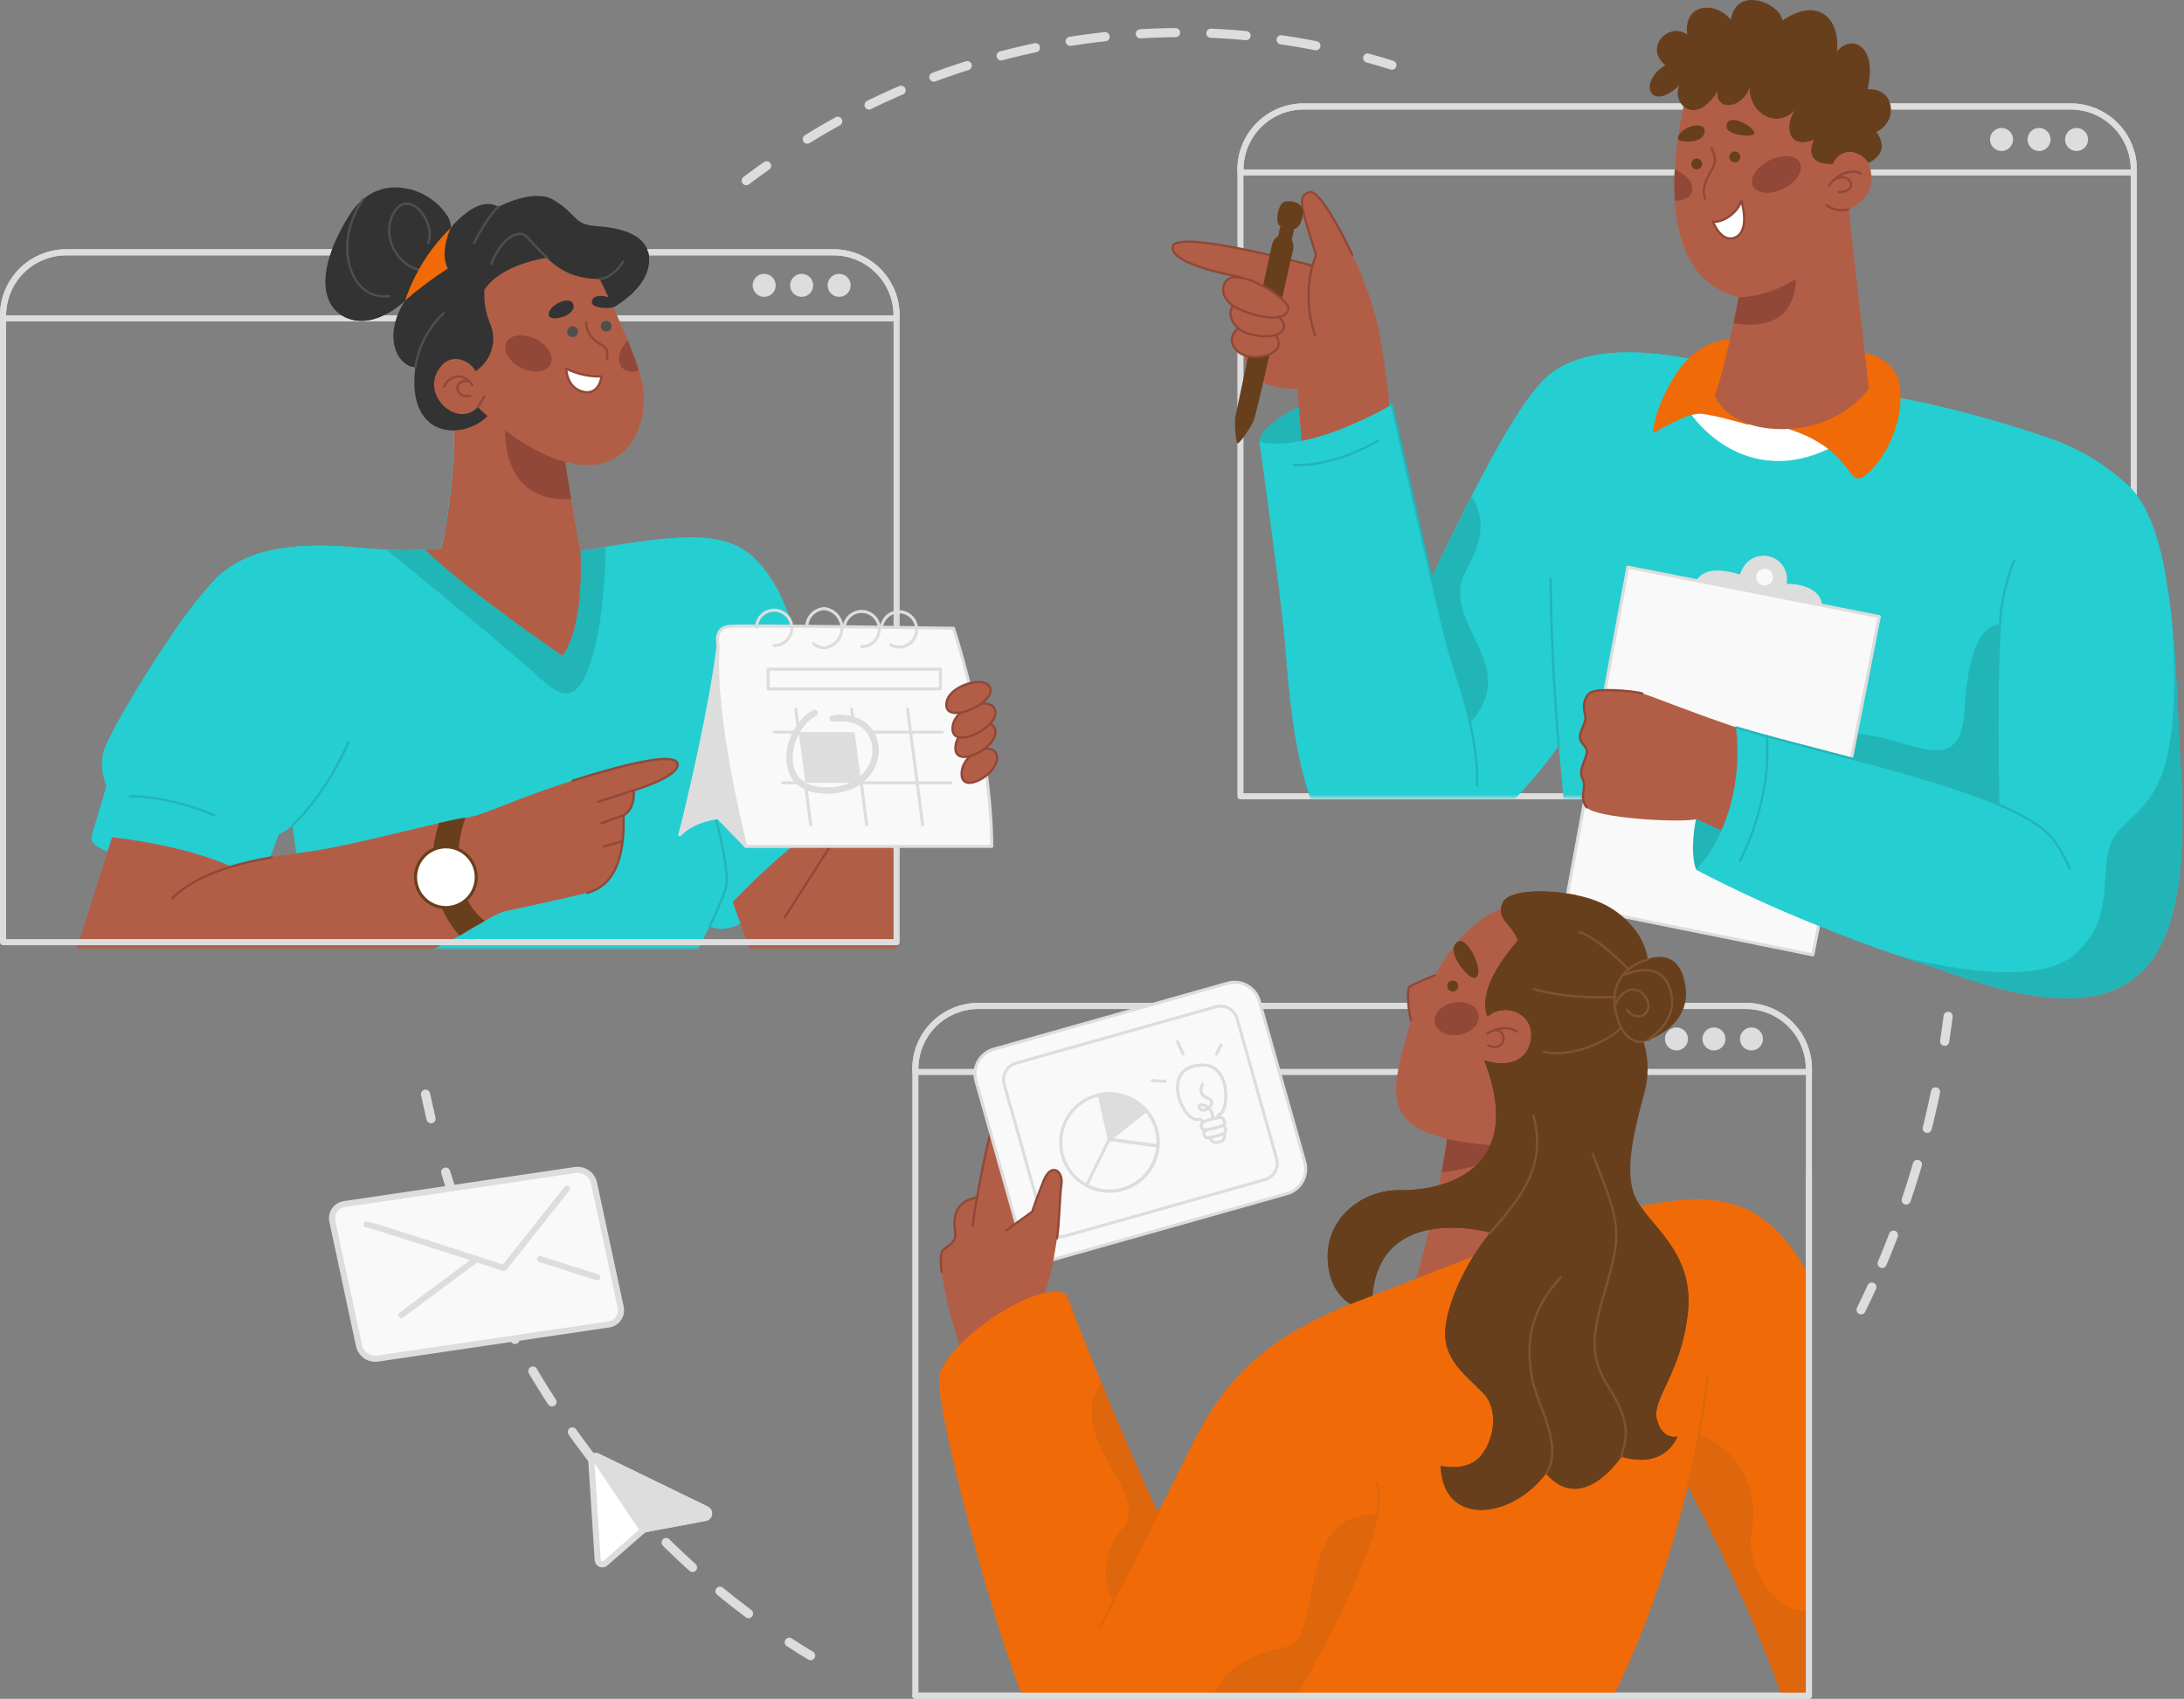 <svg width="716" height="557" viewBox="0 0 716 557" fill="none" xmlns="http://www.w3.org/2000/svg">
<rect x="0" y="0" width="716" height="557" fill="#808080" stroke="none"/>
<path d="M244.636 59.22C246.838 57.568 249.053 55.944 251.31 54.362" stroke="#DDDDDD" stroke-width="3" stroke-linecap="round" stroke-linejoin="round"/>
<path d="M264.66 45.609C301.408 22.832 343.773 10.737 387.007 10.68C405.109 10.672 423.148 12.802 440.749 17.025" stroke="#DDDDDD" stroke-width="3" stroke-linecap="round" stroke-linejoin="round" stroke-dasharray="11.57 11.57"/>
<path d="M448.388 19.02C451.039 19.755 453.682 20.534 456.315 21.36" stroke="#DDDDDD" stroke-width="3" stroke-linecap="round" stroke-linejoin="round"/>
<path d="M265.747 542.83C263.394 541.454 261.054 539.94 258.756 538.44" stroke="#DDDDDD" stroke-width="3" stroke-linecap="round" stroke-linejoin="round"/>
<path d="M245.393 529.054C196.99 492.79 160.396 438.47 143.386 374.75" stroke="#DDDDDD" stroke-width="3" stroke-linecap="round" stroke-linejoin="round" stroke-dasharray="11.9 11.9"/>
<path d="M141.321 366.795C140.688 364.125 140.087 361.442 139.519 358.744" stroke="#DDDDDD" stroke-width="3" stroke-linecap="round" stroke-linejoin="round"/>
<path d="M638.666 333.229C638.327 335.981 637.951 338.706 637.538 341.404" stroke="#DDDDDD" stroke-width="3" stroke-linecap="round" stroke-linejoin="round"/>
<path d="M634.551 358.001C630.557 377.266 624.694 396.095 617.046 414.221" stroke="#DDDDDD" stroke-width="3" stroke-linecap="round" stroke-linejoin="round" stroke-dasharray="12.25 12.25"/>
<path d="M613.66 421.997C612.513 424.501 611.339 426.983 610.137 429.442" stroke="#DDDDDD" stroke-width="3" stroke-linecap="round" stroke-linejoin="round"/>
<path d="M199.454 434.259L123.843 445.434C122.492 445.627 121.118 445.312 119.986 444.549C118.854 443.786 118.046 442.63 117.719 441.305L108.966 400.458C108.823 399.819 108.815 399.157 108.943 398.515C109.071 397.873 109.332 397.264 109.709 396.729C110.086 396.194 110.571 395.743 111.133 395.407C111.695 395.07 112.321 394.855 112.971 394.774L188.581 383.613C189.932 383.42 191.307 383.735 192.439 384.498C193.57 385.261 194.378 386.417 194.706 387.742L203.459 428.492C203.615 429.137 203.633 429.808 203.511 430.46C203.39 431.112 203.131 431.731 202.752 432.276C202.374 432.821 201.884 433.279 201.316 433.621C200.747 433.963 200.112 434.18 199.454 434.259V434.259Z" fill="#F9F9F9" stroke="#DDDDDD" stroke-width="2" stroke-linecap="round" stroke-linejoin="round"/>
<path d="M120.155 401.435C120.967 401.284 165.227 415.762 165.227 415.762L185.87 389.724" stroke="#DDDDDD" stroke-width="2" stroke-linecap="round" stroke-linejoin="round"/>
<path d="M131.578 431.162L156.212 412.831" stroke="#DDDDDD" stroke-width="2" stroke-linecap="round" stroke-linejoin="round"/>
<path d="M177.062 412.831L195.807 418.762" stroke="#DDDDDD" stroke-width="2" stroke-linecap="round" stroke-linejoin="round"/>
<path d="M231.231 497.675L211.551 501.377C211.286 501.426 211.039 501.545 210.835 501.721L198.449 512.539C198.237 512.72 197.979 512.838 197.703 512.882C197.428 512.925 197.145 512.892 196.888 512.785C196.63 512.678 196.407 512.502 196.243 512.277C196.079 512.051 195.98 511.785 195.958 511.506L193.852 478.903C193.832 478.629 193.889 478.353 194.018 478.11C194.147 477.866 194.343 477.664 194.582 477.527C194.791 477.406 195.028 477.343 195.27 477.343C195.512 477.343 195.749 477.406 195.958 477.527L231.63 494.868C231.916 495.004 232.15 495.228 232.299 495.507C232.449 495.786 232.505 496.105 232.461 496.418C232.416 496.731 232.273 497.022 232.052 497.248C231.831 497.474 231.543 497.624 231.231 497.675V497.675Z" fill="white" stroke="#DDDDDD" stroke-width="2" stroke-linecap="round" stroke-linejoin="round"/>
<path d="M231.231 497.675L211.551 501.377C211.286 501.426 211.039 501.545 210.835 501.721L194.582 477.527C194.791 477.406 195.028 477.343 195.27 477.343C195.511 477.343 195.749 477.406 195.958 477.527L231.63 494.868C231.915 495.004 232.15 495.228 232.299 495.507C232.449 495.786 232.505 496.105 232.461 496.418C232.416 496.731 232.273 497.022 232.052 497.248C231.831 497.474 231.543 497.624 231.231 497.675V497.675Z" fill="#DDDDDD" stroke="#DDDDDD" stroke-width="2" stroke-linecap="round" stroke-linejoin="round"/>
<mask id="mask0_1_1388" style="mask-type:alpha" maskUnits="userSpaceOnUse" x="1" y="104" width="294" height="208">
<rect x="1" y="104.594" width="293.139" height="206.436" fill="#C4C4C4"/>
</mask>
<g mask="url(#mask0_1_1388)">
<path d="M232.676 303.695C238.979 306.86 247.14 300.943 256.209 292.933L246.383 284.125C246.383 284.125 230.969 298.493 232.676 303.695Z" fill="#25CED1"/>
<path d="M316.695 265.807L293.946 312.173H246.094L238.126 289.905L265.21 265.807H316.695Z" fill="#B25E47"/>
<path d="M279.619 265.807L257.214 300.819" stroke="#914839" stroke-width="0.75" stroke-linecap="round" stroke-linejoin="round"/>
<path d="M271.087 269.427C254.861 278.689 232.676 303.695 232.676 303.695L226.717 315.531L223.249 322.412H105.525C102.773 312.489 100.406 299.566 98.644 289.093C97.268 280.987 96.387 274.354 96.029 271.752L95.878 270.583C92.878 273.239 91.419 273.335 91.419 273.335L85.914 287.882L85.405 289.258C65.862 276.184 30.107 273.872 30.107 273.872L34.91 257.646C33.467 254.311 33.065 250.617 33.754 247.049C34.539 242.989 45.301 224.162 56.146 208.363C60.422 201.936 65.164 195.832 70.335 190.1C70.761 189.66 71.202 189.233 71.642 188.834C84.73 176.792 106.42 178.54 120.678 179.834C122.797 180.026 124.806 180.164 126.678 180.246C130.891 180.468 135.113 180.468 139.326 180.246C142.78 180.067 144.679 179.806 144.679 179.806C145.12 177.797 145.532 175.677 145.945 173.351C148.519 158.309 149.964 138.23 147.666 125.032L183.888 141.203C184.507 147.781 186.93 162.218 188.595 171.714C189.531 177.026 190.205 180.797 190.205 180.797C193.123 180.26 195.875 179.778 198.463 179.338C235.236 173.104 244.704 175.443 254.888 193.376C255.164 193.844 255.425 194.339 255.7 194.862C261.976 207.248 266.256 232.02 268.637 249.526C270.33 261.032 271.087 269.427 271.087 269.427Z" fill="#25CED1"/>
<path d="M271.087 269.426C255.177 278.523 233.502 302.773 232.69 303.667C232.979 303.062 237.713 293.263 238.195 289.905C238.676 286.547 236.997 276.61 234.396 267.266L268.802 249.581C270.33 261.031 271.087 269.426 271.087 269.426Z" fill="#25CED1"/>
<path d="M148.574 274.78C148.312 287.965 117.43 289.822 98.685 289.093C97.309 280.987 96.428 274.354 96.07 271.752L95.919 270.583C102.731 263.672 108.361 255.689 112.585 246.953C123.595 254.467 109.475 262.188 108.938 265.807C107.479 275.73 148.945 255.953 148.574 274.78Z" fill="#25CED1"/>
<path d="M255.838 194.917C245.103 191.188 233.047 191.311 224.694 204.647C205.88 234.677 170.566 258.1 135.238 222.648C130.407 217.671 125.123 213.156 119.453 209.161C98.575 194.876 80.918 197.766 56.228 208.349C60.504 201.922 65.247 195.818 70.417 190.087C70.844 189.646 71.284 189.22 71.725 188.82C84.813 176.778 106.502 178.526 120.76 179.82C122.88 180.013 124.889 180.15 126.761 180.233C130.973 180.454 135.195 180.454 139.408 180.233C142.862 180.054 144.762 179.792 144.762 179.792C145.202 177.783 145.615 175.664 146.028 173.338C148.601 158.295 150.046 138.216 147.748 125.018L183.971 141.189C184.59 147.767 187.012 162.204 188.677 171.7C189.613 177.012 190.288 180.783 190.288 180.783C193.205 180.246 195.958 179.765 198.545 179.324C235.318 173.09 244.787 175.43 254.971 193.362C255.301 193.899 255.563 194.394 255.838 194.917Z" fill="#25CED1"/>
<path d="M198.6 179.393C198.49 188.697 197.485 205.652 193.439 217.639C188.21 233.191 182.044 226.874 175.273 220.736C169.149 215.148 146.826 196.555 126.774 180.274C130.987 180.496 135.209 180.496 139.422 180.274C142.876 180.095 144.775 179.834 144.775 179.834C145.216 177.824 145.629 175.705 146.042 173.379C160.588 172.43 178.039 171.494 188.705 171.742C189.641 177.054 190.315 180.825 190.315 180.825C193.205 180.26 195.958 179.834 198.6 179.393Z" fill="#22B5B8"/>
<path d="M184.342 214.955C184.342 214.955 153.349 193.871 139.422 180.26C142.876 180.081 144.775 179.82 144.775 179.82C148.092 164.585 150.404 140.253 147.762 125.045L171.309 135.546L183.985 141.216C184.439 146.074 185.897 155.295 187.287 163.58C188.829 172.746 190.301 180.811 190.301 180.811C191.43 207.537 184.342 214.955 184.342 214.955Z" fill="#B25E47"/>
<path d="M232.676 303.695C232.965 303.09 237.699 293.291 238.181 289.933C238.662 286.575 236.983 276.638 234.382 267.294C234.245 266.812 234.107 266.317 233.956 265.835" stroke="#22B5B8" stroke-width="0.75" stroke-linecap="round" stroke-linejoin="round"/>
<path d="M187.274 163.621C162.818 165.121 165.57 138.835 165.777 138.175L171.282 135.587L183.957 141.258C184.425 146.116 185.884 155.336 187.274 163.621Z" fill="#914839"/>
<path d="M30.19 273.844C29.502 275.867 29.502 278.069 44.847 282.391L47.214 272.331C47.214 272.331 33.259 268.56 30.19 273.844Z" fill="#25CED1"/>
<path d="M38.599 268.546C34.993 280.299 22.414 319.659 22.414 319.659C19.001 334.096 61.816 343.523 77.051 318.999L85.432 279.515C71.581 270.501 55.012 266.621 38.599 268.546V268.546Z" fill="#B25E47"/>
<path d="M108.993 253.6C108.94 253.678 108.894 253.761 108.856 253.848C107.039 256.752 105.016 259.711 102.814 262.766L102.663 262.972C100.598 265.666 98.344 268.209 95.919 270.583C92.919 273.239 91.46 273.335 91.46 273.335L85.487 289.231C84.882 288.832 84.262 288.433 83.615 288.047C72.716 281.441 57.715 277.808 46.457 275.881C42.755 275.248 39.452 274.808 36.823 274.505C32.777 274.023 30.273 273.858 30.273 273.858L35.076 257.632C33.633 254.297 33.23 250.604 33.919 247.035C34.704 242.976 45.466 224.149 56.311 208.349C60.587 201.923 65.329 195.819 70.5 190.087C70.927 189.646 71.367 189.22 71.807 188.821C90.359 180.137 114.471 182.27 119.219 207.303C119.343 207.923 119.453 208.542 119.535 209.161C122.178 225.828 118.063 239.053 108.993 253.6Z" fill="#25CED1"/>
<path d="M119.453 209.161C98.575 194.876 80.918 197.766 56.228 208.349C60.504 201.923 65.247 195.819 70.417 190.087C70.844 189.646 71.284 189.22 71.725 188.821C90.276 180.137 114.388 182.27 119.136 207.303C119.26 207.964 119.37 208.583 119.453 209.161Z" fill="#25CED1"/>
<path d="M42.617 261.073C55.54 261.073 68.174 266.358 70.307 267.363" stroke="#22B5B8" stroke-width="0.75" stroke-linecap="round" stroke-linejoin="round"/>
<path d="M95.919 270.582C98.344 268.209 100.598 265.665 102.663 262.972L102.814 262.765C104.989 259.905 107.006 256.928 108.856 253.847C108.894 253.761 108.94 253.678 108.993 253.6C110.452 251.136 111.663 248.865 112.585 246.952C113.342 245.466 113.893 244.2 114.278 243.264" stroke="#22B5B8" stroke-width="0.75" stroke-linecap="round" stroke-linejoin="round"/>
<path d="M207.793 259.091C208.289 265.601 204.463 267.266 204.463 267.266C204.986 283.093 200.334 290.662 192.6 292.671C184.865 294.681 164.882 298.919 164.882 298.919C162.811 299.762 160.813 300.775 158.909 301.947C156.68 303.213 153.914 304.837 150.652 306.764C140.716 312.572 125.068 317.994 106.475 327.793C73.528 345.161 50.049 335.748 48.48 317.32C45.645 283.588 88.487 281.386 104.135 278.785C115.475 276.886 133.036 272.386 143.922 269.867C148.051 268.931 151.147 268.271 152.606 268.133C157.836 267.665 168.681 261.94 187.714 255.953C206.747 249.967 222.12 246.499 222.12 250.696C222.12 254.894 207.793 259.091 207.793 259.091Z" fill="#B25E47"/>
<path d="M187.742 255.953C206.761 249.939 222.148 246.499 222.148 250.696C222.148 254.894 207.738 259.132 207.738 259.132C208.234 265.642 204.408 267.307 204.408 267.307C204.931 283.134 200.279 290.703 192.545 292.713" stroke="#914839" stroke-width="0.75" stroke-linecap="round" stroke-linejoin="round"/>
<path d="M56.462 294.488C64.72 286.492 77.945 283.038 89.12 281.083" stroke="#914839" stroke-width="0.75" stroke-linecap="round" stroke-linejoin="round"/>
<path d="M158.909 301.947C156.68 303.213 153.914 304.837 150.652 306.764C142.986 298.218 139.009 284.978 143.922 269.826C148.051 268.89 151.147 268.229 152.606 268.092C149.056 277.794 148.395 293.621 158.909 301.947Z" fill="#683F1D"/>
<path d="M207.793 259.091L196.027 262.903" stroke="#914839" stroke-width="0.75" stroke-linecap="round" stroke-linejoin="round"/>
<path d="M204.463 267.266L197.224 269.895" stroke="#914839" stroke-width="0.75" stroke-linecap="round" stroke-linejoin="round"/>
<path d="M198.008 277.492L204.174 275.812" stroke="#914839" stroke-width="0.75" stroke-linecap="round" stroke-linejoin="round"/>
<path d="M156.129 287.606C156.129 289.574 155.546 291.498 154.453 293.135C153.359 294.771 151.805 296.046 149.987 296.799C148.169 297.552 146.168 297.749 144.238 297.365C142.308 296.982 140.535 296.034 139.143 294.642C137.752 293.251 136.804 291.478 136.42 289.548C136.036 287.617 136.233 285.617 136.986 283.799C137.74 281.981 139.015 280.427 140.651 279.333C142.288 278.24 144.211 277.656 146.179 277.656C148.818 277.656 151.349 278.705 153.215 280.571C155.081 282.437 156.129 284.968 156.129 287.606V287.606Z" fill="white" stroke="#683F1D" stroke-linecap="round" stroke-linejoin="round"/>
</g>
<path d="M293.946 103.452V308.897H1V103.452C0.998 100.731 1.533 98.036 2.573 95.522C3.613 93.007 5.138 90.722 7.062 88.797C8.985 86.873 11.269 85.346 13.783 84.304C16.297 83.262 18.991 82.726 21.712 82.726H273.234C275.955 82.726 278.649 83.262 281.163 84.304C283.677 85.346 285.961 86.873 287.884 88.797C289.808 90.722 291.333 93.007 292.373 95.522C293.413 98.036 293.948 100.731 293.946 103.452Z" stroke="#DDDDDD" stroke-width="2" stroke-linecap="round" stroke-linejoin="round"/>
<path d="M293.946 103.452V104.374H1V103.452C0.998 100.731 1.533 98.036 2.573 95.522C3.613 93.007 5.138 90.722 7.062 88.797C8.985 86.873 11.269 85.346 13.783 84.304C16.297 83.262 18.991 82.726 21.712 82.726H273.234C275.955 82.726 278.649 83.262 281.163 84.304C283.677 85.346 285.961 86.873 287.884 88.797C289.808 90.722 291.333 93.007 292.373 95.522C293.413 98.036 293.948 100.731 293.946 103.452Z" stroke="#DDDDDD" stroke-width="2" stroke-linecap="round" stroke-linejoin="round"/>
<path d="M254.297 93.557C254.297 94.303 254.075 95.032 253.661 95.652C253.247 96.272 252.658 96.755 251.969 97.041C251.28 97.326 250.521 97.401 249.79 97.255C249.059 97.11 248.387 96.751 247.859 96.223C247.332 95.696 246.973 95.024 246.827 94.293C246.682 93.561 246.756 92.803 247.042 92.114C247.327 91.425 247.811 90.836 248.431 90.422C249.051 90.007 249.78 89.786 250.526 89.786C251.021 89.786 251.511 89.884 251.969 90.073C252.426 90.263 252.842 90.54 253.192 90.891C253.542 91.241 253.82 91.656 254.01 92.114C254.199 92.572 254.297 93.062 254.297 93.557V93.557Z" fill="#DDDDDD"/>
<path d="M262.815 97.328C264.898 97.328 266.586 95.64 266.586 93.557C266.586 91.474 264.898 89.786 262.815 89.786C260.733 89.786 259.045 91.474 259.045 93.557C259.045 95.64 260.733 97.328 262.815 97.328Z" fill="#DDDDDD"/>
<path d="M278.876 93.557C278.876 94.303 278.655 95.033 278.24 95.653C277.825 96.274 277.235 96.757 276.545 97.042C275.855 97.327 275.096 97.401 274.364 97.254C273.633 97.108 272.961 96.747 272.434 96.219C271.907 95.69 271.549 95.017 271.405 94.284C271.261 93.552 271.338 92.793 271.625 92.104C271.913 91.416 272.398 90.828 273.02 90.415C273.642 90.002 274.373 89.783 275.119 89.786C275.614 89.786 276.103 89.884 276.56 90.073C277.017 90.263 277.432 90.541 277.781 90.891C278.13 91.242 278.406 91.658 278.594 92.115C278.782 92.573 278.878 93.062 278.876 93.557Z" fill="#DDDDDD"/>
<path d="M222.863 273.706C227.57 268.711 235.428 268.091 235.428 268.091L244.525 277.491C244.525 277.491 247.113 249.732 235.428 211.652C233.213 230.245 226.373 260.164 222.863 273.706Z" fill="#DDDDDD" stroke="#DDDDDD" stroke-linecap="round" stroke-linejoin="round"/>
<path d="M312.622 206.009C325.765 247.709 325.132 277.491 325.132 277.491H244.525C244.525 277.491 233.667 236.108 235.428 211.652C235.428 211.652 233.901 205.886 238.952 205.376C244.002 204.867 312.622 206.009 312.622 206.009Z" fill="#F9F9F9" stroke="#DDDDDD" stroke-linecap="round" stroke-linejoin="round"/>
<path d="M248.035 205.596C248.028 205.481 248.028 205.366 248.035 205.252C248.152 204.138 248.589 203.082 249.294 202.212C249.998 201.341 250.94 200.694 252.005 200.347C253.07 200.001 254.213 199.971 255.295 200.26C256.377 200.55 257.352 201.147 258.101 201.979C258.851 202.811 259.343 203.842 259.519 204.948C259.695 206.055 259.546 207.188 259.091 208.211C258.636 209.235 257.894 210.104 256.956 210.715C256.017 211.325 254.921 211.651 253.801 211.651" stroke="#DDDDDD" stroke-linecap="round" stroke-linejoin="round"/>
<path d="M288.991 205.597C289.139 204.494 289.602 203.457 290.323 202.61C291.045 201.763 291.995 201.142 293.06 200.82C294.125 200.499 295.26 200.491 296.33 200.797C297.4 201.104 298.358 201.712 299.092 202.549C299.825 203.385 300.302 204.416 300.465 205.516C300.628 206.617 300.472 207.741 300.013 208.755C299.555 209.769 298.814 210.629 297.88 211.233C296.945 211.837 295.857 212.159 294.744 212.161C293.777 212.159 292.828 211.903 291.992 211.418" stroke="#DDDDDD" stroke-linecap="round" stroke-linejoin="round"/>
<path d="M264.481 205.349C264.544 203.839 265.169 202.408 266.234 201.336C267.298 200.264 268.725 199.629 270.233 199.555C271.821 199.719 273.292 200.467 274.361 201.652C275.431 202.838 276.022 204.378 276.022 205.975C276.022 207.571 275.431 209.111 274.361 210.297C273.292 211.483 271.821 212.23 270.233 212.395C268.936 212.374 267.69 211.886 266.724 211.019" stroke="#DDDDDD" stroke-linecap="round" stroke-linejoin="round"/>
<path d="M276.757 205.486C276.902 204.385 277.362 203.349 278.08 202.503C278.799 201.656 279.746 201.034 280.809 200.712C281.872 200.389 283.005 200.38 284.073 200.685C285.141 200.989 286.098 201.595 286.831 202.43C287.564 203.264 288.04 204.292 288.204 205.391C288.368 206.489 288.212 207.611 287.754 208.623C287.297 209.635 286.558 210.494 285.625 211.097C284.693 211.7 283.606 212.022 282.496 212.023" stroke="#DDDDDD" stroke-linecap="round" stroke-linejoin="round"/>
<path d="M308.3 219.414H251.819V225.868H308.3V219.414Z" stroke="#DDDDDD" stroke-linecap="round" stroke-linejoin="round"/>
<path d="M265.816 270.458L265.1 265.022L261.467 237.043L260.861 232.447" stroke="#DDDDDD" stroke-linecap="round" stroke-linejoin="round"/>
<path d="M284.147 270.458L283.39 264.637L279.84 237.401L279.193 232.447" stroke="#DDDDDD" stroke-linecap="round" stroke-linejoin="round"/>
<path d="M297.538 232.433L302.479 270.472" stroke="#DDDDDD" stroke-linecap="round" stroke-linejoin="round"/>
<path d="M308.906 240.043H280.184H261.852H253.815" stroke="#DDDDDD" stroke-linecap="round" stroke-linejoin="round"/>
<path d="M311.699 256.655H282.344H264.013H256.595" stroke="#DDDDDD" stroke-linecap="round" stroke-linejoin="round"/>
<path d="M267.082 233.754C257.971 238.406 253.581 257.797 269.036 259.091C291.813 260.99 292.9 232.942 272.945 235.585" fill="#F9F9F9"/>
<path d="M267.082 233.754C257.971 238.406 253.581 257.797 269.036 259.091C291.813 260.99 292.9 232.942 272.945 235.585" stroke="#DDDDDD" stroke-width="2" stroke-linecap="round" stroke-linejoin="round"/>
<path d="M282.344 256.655H264.013L261.852 240.043H280.184L282.344 256.655Z" fill="#DDDDDD"/>
<path d="M315.278 254.15C315.663 260.467 327.664 253.517 326.838 247.985C326.012 242.452 314.823 246.829 315.278 254.15Z" fill="#B25E47" stroke="#914839" stroke-width="0.75" stroke-linecap="round" stroke-linejoin="round"/>
<path d="M313.241 245.645C313.681 251.976 327.196 245.026 326.315 239.48C325.434 233.933 312.732 238.337 313.241 245.645Z" fill="#B25E47" stroke="#914839" stroke-width="0.75" stroke-linecap="round" stroke-linejoin="round"/>
<path d="M312.291 239.3C312.759 245.617 327.251 238.667 326.301 233.135C325.352 227.602 311.754 231.979 312.291 239.3Z" fill="#B25E47" stroke="#914839" stroke-width="0.75" stroke-linecap="round" stroke-linejoin="round"/>
<path d="M310.254 231.469C310.736 237.208 325.682 230.905 324.705 225.882C323.728 220.859 309.69 224.836 310.254 231.469Z" fill="#B25E47" stroke="#914839" stroke-width="0.75" stroke-linecap="round" stroke-linejoin="round"/>
<path d="M267.082 233.754C257.971 238.406 253.581 257.797 269.036 259.091C291.813 260.99 292.9 232.942 272.945 235.585" stroke="#DDDDDD" stroke-width="2" stroke-linecap="round" stroke-linejoin="round"/>
<path d="M212.693 86.483C211.496 96.433 198.187 102.269 198.187 102.269L161.263 134.5C157.478 140.542 147.17 143.583 140.895 138.533C137.22 135.587 134.935 129.876 136.174 120.366C135.147 120.367 134.142 120.065 133.284 119.499C129.031 116.871 126.403 108.489 132.788 98.539C132.334 98.979 123.829 107.251 115.076 104.746C113.571 104.344 112.168 103.627 110.961 102.642C109.753 101.658 108.768 100.428 108.071 99.034C105.319 93.406 106.282 84.02 114.14 71.152C119.728 61.972 127.504 60.321 134.165 62.041C141.707 63.968 147.817 70.161 147.817 74.661C149.481 72.619 151.411 70.809 153.556 69.28C156.501 67.23 160.148 65.84 163.41 67.821C163.41 67.821 174.888 61.642 181.411 65.509C189.531 70.299 187.742 73.629 195.641 74.152C201.518 74.537 210.78 76.024 212.473 82.685C212.795 83.924 212.87 85.215 212.693 86.483Z" fill="#333333"/>
<path d="M147.817 74.661L132.816 98.512C131.745 99.514 130.599 100.434 129.389 101.264C126.017 103.604 120.623 106.274 115.118 104.705C113.612 104.303 112.21 103.585 111.002 102.601C109.794 101.616 108.81 100.387 108.113 98.993C125.205 98.635 131.22 93.86 127.71 84.46C124.448 75.707 121.063 64.711 134.206 62C139.348 63.28 143.816 66.456 146.716 70.891C147.4 72.032 147.779 73.331 147.817 74.661V74.661Z" fill="#333333"/>
<path d="M212.693 86.484C211.496 96.434 198.187 102.269 198.187 102.269L161.263 134.501C157.478 140.542 147.17 143.584 140.895 138.533C138.724 133.329 138.191 127.587 139.367 122.072C140.542 116.557 143.37 111.531 147.473 107.664C155.042 100.783 149.496 95.649 150.225 86.594C150.955 77.538 167.525 63.597 179.388 76.107C188.691 85.919 206.197 74.056 212.541 82.685C212.841 83.929 212.892 85.22 212.693 86.484V86.484Z" fill="#333333"/>
<path d="M190.054 152.336C173.456 150.63 156.611 133.413 156.611 133.413C150.28 140.624 137.798 129.849 143.977 120.875C148.023 114.971 154.354 118.481 155.896 121.701C158.463 120.043 160.347 117.514 161.199 114.578C162.051 111.643 161.815 108.498 160.533 105.723C159.175 102.316 158.587 98.65 158.813 94.988C164.428 86.456 179.319 84.501 179.319 84.501C181.52 86.822 184.197 88.639 187.167 89.826C190.136 91.014 193.328 91.545 196.522 91.383C196.522 91.383 201.628 101.36 205.784 111.503C205.867 111.723 205.977 111.971 206.059 112.191C207.229 115.081 208.316 117.972 209.17 120.614C209.252 120.875 209.321 121.109 209.404 121.357C210.087 123.444 210.593 125.585 210.917 127.757C212.252 138.67 206.637 154.112 190.054 152.336Z" fill="#B25E47"/>
<path d="M196.949 106.948C196.949 107.302 197.054 107.648 197.25 107.942C197.447 108.236 197.726 108.465 198.053 108.601C198.38 108.736 198.74 108.772 199.087 108.703C199.434 108.634 199.753 108.463 200.003 108.213C200.253 107.963 200.424 107.644 200.493 107.297C200.562 106.95 200.526 106.59 200.391 106.263C200.255 105.936 200.026 105.657 199.732 105.46C199.438 105.264 199.092 105.159 198.738 105.159C198.264 105.162 197.811 105.352 197.477 105.687C197.142 106.021 196.952 106.474 196.949 106.948V106.948Z" fill="#4F4F4F"/>
<path d="M187.742 110.54C188.73 110.54 189.531 109.739 189.531 108.751C189.531 107.762 188.73 106.961 187.742 106.961C186.754 106.961 185.953 107.762 185.953 108.751C185.953 109.739 186.754 110.54 187.742 110.54Z" fill="#4F4F4F"/>
<path d="M185.636 120.862C189.222 122.66 193.2 123.535 197.21 123.408C197.21 123.408 196.439 130.11 190.687 128.321C185.664 126.766 185.636 120.862 185.636 120.862Z" fill="white" stroke="#914839" stroke-width="0.75" stroke-linecap="round" stroke-linejoin="round"/>
<path d="M179.966 103.493C180.627 105.695 188.898 103.493 187.989 99.915C187.081 96.337 179.016 100.438 179.966 103.493Z" fill="#333333"/>
<path d="M194.017 99.062C193.893 101.457 202.357 101.622 202.357 99.557C202.357 97.686 194.238 95.195 194.017 99.062Z" fill="#333333"/>
<path d="M136.174 120.366C137.199 113.593 140.476 107.363 145.477 102.682" stroke="#4F4F4F" stroke-width="0.75" stroke-linecap="round" stroke-linejoin="round"/>
<path d="M163.41 67.808C160.809 69.886 156.914 76.643 155.4 79.685" stroke="#4F4F4F" stroke-width="0.75" stroke-linecap="round" stroke-linejoin="round"/>
<path d="M161.098 86.497C164.167 78.322 170.071 74.634 172.837 77.772C175.603 80.909 179.319 84.488 179.319 84.488" stroke="#4F4F4F" stroke-width="0.75" stroke-linecap="round" stroke-linejoin="round"/>
<path d="M196.522 91.451C199.963 91.314 203.238 87.804 204.229 85.768" stroke="#4F4F4F" stroke-width="0.75" stroke-linecap="round" stroke-linejoin="round"/>
<path d="M127.669 97.039C114.98 99.02 108.718 80.235 119.026 65.385" stroke="#4F4F4F" stroke-width="0.75" stroke-linecap="round" stroke-linejoin="round"/>
<path d="M140.385 79.684C143.041 72.803 134.178 61.697 129.375 69.321C123.87 78.047 131.908 89.621 140.385 88.589" stroke="#4F4F4F" stroke-width="0.75" stroke-linecap="round" stroke-linejoin="round"/>
<path d="M132.816 98.511C135.854 89.484 140.996 81.309 147.817 74.661C147.817 74.661 143.964 82.478 146.785 88.038C141.888 91.196 137.22 94.696 132.816 98.511V98.511Z" fill="#F06B07"/>
<path d="M145.477 126.766C148.037 122.238 152.482 122.486 154.822 126.298" stroke="#914839" stroke-width="0.75" stroke-linecap="round" stroke-linejoin="round"/>
<path d="M153.886 125.087C148.615 123.71 148.602 130.784 154.203 129.779" stroke="#914839" stroke-width="0.75" stroke-linecap="round" stroke-linejoin="round"/>
<path d="M192.173 105.654C192.091 109.783 195.394 112.15 197.568 113.292C199.742 114.435 199.027 117.421 198.875 117.862" stroke="#914839" stroke-width="0.75" stroke-linecap="round" stroke-linejoin="round"/>
<path d="M156.625 133.468C157.469 132.378 158.172 131.185 158.717 129.917" stroke="#914839" stroke-width="0.75" stroke-linecap="round" stroke-linejoin="round"/>
<path d="M180.461 119.513C179.085 122.128 174.86 122.609 170.828 120.614C166.795 118.618 164.69 114.861 166.011 112.246C167.332 109.631 171.612 109.15 175.644 111.159C179.677 113.168 181.783 116.953 180.461 119.513Z" fill="#914839"/>
<path d="M209.404 121.412C208.541 121.811 207.582 121.957 206.639 121.833C205.696 121.709 204.808 121.319 204.078 120.71C202.082 118.715 202.839 114.668 205.784 111.558C205.867 111.778 205.977 112.026 206.059 112.246C207.229 115.136 208.316 118.026 209.17 120.669C209.252 120.93 209.321 121.164 209.404 121.412Z" fill="#914839"/>
<path d="M699.551 55.627V261.072H406.66V55.627C406.66 50.131 408.844 44.859 412.731 40.972C416.617 37.085 421.889 34.901 427.386 34.901H678.907C684.391 34.92 689.644 37.112 693.514 40.997C697.383 44.882 699.555 50.144 699.551 55.627V55.627Z" stroke="#DDDDDD" stroke-width="2" stroke-linecap="round" stroke-linejoin="round"/>
<path d="M699.551 55.627V56.55H406.66V55.627C406.66 50.131 408.844 44.859 412.731 40.972C416.617 37.085 421.889 34.901 427.386 34.901H678.907C684.391 34.92 689.644 37.112 693.514 40.997C697.383 44.882 699.555 50.144 699.551 55.627V55.627Z" stroke="#DDDDDD" stroke-width="2" stroke-linecap="round" stroke-linejoin="round"/>
<path d="M659.957 45.732C659.957 46.478 659.735 47.208 659.32 47.828C658.905 48.449 658.315 48.932 657.626 49.217C656.936 49.502 656.177 49.576 655.445 49.429C654.713 49.283 654.041 48.922 653.514 48.393C652.988 47.865 652.63 47.191 652.486 46.459C652.342 45.727 652.418 44.968 652.706 44.279C652.993 43.59 653.479 43.002 654.101 42.59C654.723 42.177 655.453 41.958 656.199 41.961C656.694 41.961 657.184 42.059 657.64 42.248C658.097 42.438 658.512 42.716 658.861 43.066C659.21 43.417 659.487 43.832 659.675 44.29C659.863 44.747 659.958 45.237 659.957 45.732V45.732Z" fill="#DDDDDD"/>
<path d="M672.26 45.732C672.26 46.478 672.039 47.207 671.625 47.827C671.21 48.447 670.621 48.93 669.932 49.216C669.243 49.501 668.485 49.576 667.754 49.43C667.022 49.285 666.35 48.926 665.823 48.398C665.295 47.871 664.936 47.199 664.791 46.468C664.645 45.736 664.72 44.978 665.005 44.289C665.291 43.6 665.774 43.011 666.394 42.596C667.014 42.182 667.743 41.961 668.489 41.961C669.489 41.961 670.449 42.358 671.156 43.065C671.863 43.773 672.26 44.732 672.26 45.732V45.732Z" fill="#DDDDDD"/>
<path d="M684.55 45.732C684.55 46.478 684.329 47.207 683.914 47.827C683.5 48.447 682.911 48.93 682.222 49.216C681.533 49.501 680.775 49.576 680.043 49.43C679.312 49.285 678.64 48.926 678.113 48.398C677.585 47.871 677.226 47.199 677.081 46.468C676.935 45.736 677.01 44.978 677.295 44.289C677.581 43.6 678.064 43.011 678.684 42.596C679.304 42.182 680.033 41.961 680.779 41.961C681.779 41.961 682.738 42.358 683.445 43.065C684.153 43.773 684.55 44.732 684.55 45.732V45.732Z" fill="#DDDDDD"/>
<path d="M412.908 144.945C412.151 136.358 450.067 120.077 456.328 132.642L443.942 144.945C443.942 144.945 418.358 155.088 412.908 144.945Z" fill="#22B5B8"/>
<path d="M431.46 83.524C425.955 66.404 425.542 64.257 429.23 62.977C432.919 61.697 442.263 81.143 443.323 83.524C447.025 91.018 449.878 98.902 451.828 107.03C453.466 114.627 455.613 132.119 455.957 136.33C457.416 154.111 428.102 159.52 426.822 145.689C425.542 131.858 425.446 127.385 425.446 127.385C425.446 127.385 410.307 128.761 408.188 117.503C406.068 106.246 406.66 90.805 406.66 90.805C406.66 90.805 383.649 86.992 384.448 80.923C385.246 74.854 430.276 87.116 430.276 87.116L431.46 83.524Z" fill="#B25E47"/>
<path d="M406.66 90.805C406.66 90.805 383.649 86.993 384.448 80.923C385.246 74.854 430.276 87.116 430.276 87.116L431.46 83.566C425.955 66.445 425.542 64.298 429.23 63.018C432.919 61.739 442.263 81.185 443.323 83.566" stroke="#914839" stroke-width="0.75" stroke-linecap="round" stroke-linejoin="round"/>
<path d="M430.276 87.075C428.3 94.662 428.616 102.665 431.185 110.072" stroke="#914839" stroke-width="0.75" stroke-linecap="round" stroke-linejoin="round"/>
<path d="M419.5 73.945C423.106 75.817 425.955 76.216 427.028 71.069C428.102 65.922 423.024 65.798 421.386 66.073C418.867 66.486 417.945 73.133 419.5 73.945Z" fill="#683F1D"/>
<path d="M420.175 72.624C419.609 74.631 419.15 76.666 418.799 78.721C419.39 79.024 422.927 80.221 423.395 79.024C423.935 76.922 424.317 74.783 424.537 72.624H420.175Z" fill="#683F1D"/>
<path d="M416.954 80.428C415.069 88.864 405.325 135.105 404.995 136.619C404.665 138.133 405.105 145.125 405.697 145.386C406.288 145.647 409.688 140.652 410.926 138.119C412.165 135.587 423.12 84.845 423.794 82.478C425.473 76.712 418.193 74.909 416.954 80.428Z" fill="#683F1D"/>
<path d="M408.38 106.672C403.66 107.759 402.325 112.26 405.807 115.246C409.55 118.467 418.771 117.035 419.198 112.92C419.624 108.805 412.316 105.778 408.38 106.672Z" fill="#B25E47" stroke="#914839" stroke-width="0.75" stroke-linecap="round" stroke-linejoin="round"/>
<path d="M407.954 99.296C403.109 98.58 401.926 103.424 405.38 107.14C408.835 110.856 420.244 111.695 420.89 107.278C421.537 102.86 410.926 99.736 407.954 99.296Z" fill="#B25E47" stroke="#914839" stroke-width="0.75" stroke-linecap="round" stroke-linejoin="round"/>
<path d="M403.66 91.025C409.743 89.649 422.927 98.525 422.39 101.292C421.744 104.773 415.509 105.296 406.729 101.567C398.485 98.071 400.687 91.727 403.66 91.025Z" fill="#B25E47" stroke="#914839" stroke-width="0.75" stroke-linecap="round" stroke-linejoin="round"/>
<mask id="mask1_1_1388" style="mask-type:alpha" maskUnits="userSpaceOnUse" x="406" y="48" width="295" height="214">
<rect x="406.99" y="48.169" width="293.139" height="213.317" fill="#C4C4C4"/>
</mask>
<g mask="url(#mask1_1_1388)">
<path d="M696.482 158.089C677.6 157.167 661.966 174.191 657.121 193.761C656.984 194.311 656.86 194.903 656.75 195.55C656.234 198.562 655.871 201.598 655.663 204.647C653.653 230.479 655.553 281.854 655.745 283.093C655.814 283.519 642.382 283.093 623.748 282.212C616.866 281.895 609.325 281.551 601.453 281.152C561.432 279.184 513.896 276.528 513.896 276.528L511.006 244.379C511.006 244.379 505.02 254.508 484.541 274.285C464.063 294.061 431.322 283.037 434.845 258.169C437.047 242.549 446.268 231.126 457.443 211.996C460.897 206.078 464.545 199.431 468.205 191.683C473.105 181.389 477.839 171.562 482.408 162.686C484.404 158.777 486.372 155.047 488.285 151.552C495.469 138.299 501.909 128.266 507.098 123.573C522.691 109.453 556.106 117.586 565.01 120.449C578.275 124.767 592.04 127.361 605.967 128.169C625.716 129.546 655.704 138.065 671.586 143.597C680.746 146.673 689.177 151.596 696.358 158.061L696.482 158.089Z" fill="#25CED1"/>
<path d="M709.776 187.389C692.491 170.049 666.246 162.479 639.905 186.013C609.27 213.304 585.764 218.052 551.303 178.196C526.379 149.295 517.736 142.015 488.285 151.607C495.469 138.354 501.91 128.321 507.098 123.628C522.691 109.508 556.106 117.641 565.01 120.504C578.278 124.803 592.043 127.379 605.967 128.17C625.716 129.546 655.704 138.065 671.586 143.597C680.746 146.673 689.177 151.596 696.358 158.061C703.267 163.511 707.299 174.411 709.776 187.389Z" fill="#25CED1"/>
<path d="M481.913 236.989C470.903 248.934 461.008 223.034 457.443 211.996C460.898 206.078 464.545 199.431 468.205 191.683C473.105 181.389 477.839 171.562 482.408 162.686C490.528 175.072 479.559 186.467 478.789 192.082C476.779 207.097 497.698 219.841 481.913 236.989Z" fill="#22B5B8"/>
<path d="M412.908 144.946C429.918 148.538 456.328 132.642 456.328 132.642C456.328 132.642 470.875 197.614 474.674 212.023C478.472 226.433 502.776 282.872 455.406 285.184C425.005 286.671 422.968 228.882 421.166 209.863C419.363 190.843 412.908 144.946 412.908 144.946Z" fill="#25CED1"/>
<path d="M424.18 152.378C437.268 153.3 451.842 144.492 451.842 144.492" stroke="#22B5B8" stroke-width="0.75" stroke-linecap="round" stroke-linejoin="round"/>
<path d="M456.328 132.642C456.328 132.642 470.875 197.614 474.674 212.023C476.752 219.882 484.927 240.25 484.239 257.522" stroke="#22B5B8" stroke-width="0.75" stroke-linecap="round" stroke-linejoin="round"/>
<path d="M551.303 130.977C559.78 146.707 582.268 161.832 609.407 140.955C609.407 140.955 612.325 132.285 612.022 132.285C611.719 132.285 555.142 125.403 555.142 125.403L551.303 130.977Z" fill="white"/>
<path d="M573.639 111.544C566.648 109.962 556.518 111.737 549.527 122.472C542.536 133.206 541.641 142.056 542.04 141.959C542.44 141.863 553.05 135.161 557.798 135.656C562.546 136.151 573.185 139.289 573.185 139.289L573.639 111.544Z" fill="#F06B07"/>
<path d="M605.141 114.696C605.141 114.696 620.596 114.793 622.661 125.624C624.725 136.455 619.027 149.446 612.036 155.447C605.045 161.447 608.884 146.776 583.782 139.895L605.141 114.696Z" fill="#F06B07"/>
<path d="M612.683 127.357C612.683 127.357 604.095 140.404 584.965 140.693C565.836 140.982 562.161 129.587 562.161 129.587C564.239 124.412 566.73 113.375 568.327 105.64C569.345 100.755 570.006 97.177 570.006 97.177C570.006 97.177 573.171 66.541 606.008 68.386L606.572 73.409L612.683 127.357Z" fill="#B25E47"/>
<path d="M568.327 105.943C569.345 101.072 570.006 97.48 570.006 97.48L588.695 88.713C588.695 88.713 591.654 110.072 568.327 105.943Z" fill="#914839"/>
<path d="M511.006 244.379C508.364 214.211 508.364 189.783 508.364 189.783" stroke="#22B5B8" stroke-width="0.75" stroke-linecap="round" stroke-linejoin="round"/>
</g>
<path d="M635.79 317.746C634.186 317.162 632.657 316.39 631.234 315.448C621.601 309.131 620.844 296.827 623.748 282.156C626.005 270.926 630.436 258.32 634.758 245.961C639.698 231.869 644.529 218.12 645.891 207.11C646.084 205.569 646.194 204.096 646.249 202.692C646.512 194.25 648.058 185.898 650.832 177.92C658.732 155.708 675.948 141.725 696.427 158.089C703.212 163.511 707.244 174.411 709.721 187.389C710.602 192.027 711.29 196.94 711.854 201.949C713.726 218.96 714.001 237.25 714.841 250.874C718.983 316.838 703.17 343.179 635.79 317.746Z" fill="#25CED1"/>
<path d="M709.776 187.389C694.899 172.47 673.361 164.777 650.86 177.893C658.759 155.68 675.976 141.698 696.454 158.061C703.267 163.511 707.299 174.411 709.776 187.389Z" fill="#25CED1"/>
<path d="M655.745 283.037C655.814 283.464 642.382 283.037 623.748 282.156C616.867 281.84 609.325 281.496 601.453 281.097C587.993 275.041 579.626 266.275 586.796 253.709C606.311 219.565 642.162 266.866 644.033 233.066C645.3 209.89 650.915 204.853 655.663 204.702C653.653 230.479 655.511 281.854 655.745 283.037Z" fill="#22B5B8"/>
<path d="M660.328 183.687C657.655 190.377 656.079 197.455 655.663 204.647C653.874 230.493 655.553 281.854 655.745 283.093" stroke="#22B5B8" stroke-width="0.75" stroke-linecap="round" stroke-linejoin="round"/>
<path d="M635.79 317.746C634.186 317.162 632.657 316.39 631.234 315.448C646.676 318.765 669.769 321.751 679.94 313.067C695.973 299.415 685.789 281.909 694.652 272.275C703.515 262.642 716.3 259.531 711.91 201.991C713.781 219.001 714.057 237.291 714.896 250.916C718.983 316.838 703.17 343.179 635.79 317.746Z" fill="#22B5B8"/>
<path d="M597.173 201.949C599.622 190.939 585.777 191.421 585.777 191.421C587.002 181.264 573.543 178.443 570.432 188.366C559.491 185.063 556.037 188.366 554.44 194.119L597.173 201.949Z" fill="#DDDDDD"/>
<path d="M578.511 192.481C580.312 192.481 581.772 191.021 581.772 189.219C581.772 187.418 580.312 185.958 578.511 185.958C576.709 185.958 575.249 187.418 575.249 189.219C575.249 191.021 576.709 192.481 578.511 192.481Z" fill="#F9F9F9" stroke="#DDDDDD" stroke-linecap="round" stroke-linejoin="round"/>
<path d="M533.659 185.944L513.236 296.69L594.324 313.067L616.11 202.17L533.659 185.944Z" fill="#F9F9F9" stroke="#DDDDDD" stroke-linecap="round" stroke-linejoin="round"/>
<path d="M558.638 259.325C554.509 270.101 554.262 281.428 556.161 285.212C556.161 285.212 563.895 286.657 571.63 265.67L558.638 259.325Z" fill="#22B5B8"/>
<path d="M569.139 238.489C550.587 232.117 541.724 228.263 538.38 227.355C535.036 226.446 522.952 225.428 521.025 227.355C519.099 229.282 518.961 231.731 519.649 234.236C520.337 236.741 518.273 238.681 517.984 241.269C517.695 243.856 520.805 244.64 520.172 247.214C519.539 249.787 517.42 252.609 518.878 255.471C520.337 258.334 517.502 261.251 520.172 264.72C522.842 268.188 550.202 269.867 556.202 268.587L567.983 273.858C567.983 273.858 588.709 252.567 569.139 238.489Z" fill="#B25E47"/>
<path d="M538.38 227.355C535.036 226.46 522.952 225.428 521.025 227.355C519.099 229.282 518.961 231.731 519.649 234.236C520.337 236.741 518.273 238.681 517.984 241.269C517.695 243.856 520.805 244.641 520.172 247.214C519.539 249.788 517.42 252.609 518.878 255.472C520.337 258.334 517.502 261.252 520.172 264.72" stroke="#914839" stroke-width="0.75" stroke-linecap="round" stroke-linejoin="round"/>
<path d="M679.953 313.053C675.123 321.779 663.039 325.976 640.042 319.054C633.849 317.182 627.876 315.242 622.151 313.274C612.683 310.026 603.944 306.709 596.113 303.53C582.469 298.106 569.111 291.988 556.092 285.198C559.55 281.385 562.342 277.016 564.349 272.275C565.601 269.47 566.632 266.571 567.432 263.605C569.57 255.409 570.144 246.884 569.125 238.475C572.249 239.411 575.607 240.374 579.144 241.338C587.69 243.677 597.269 246.099 606.971 248.646C636.051 256.311 666.301 265.092 673.664 276.005C674.338 277.01 675.04 278.014 675.591 279.06C675.825 279.473 676.072 279.886 676.292 280.313C676.36 280.418 676.42 280.529 676.471 280.643C676.747 281.138 677.008 281.648 677.256 282.143C677.724 283.038 678.137 283.932 678.536 284.827C682.871 294.763 684.096 305.58 679.953 313.053Z" fill="#25CED1"/>
<path d="M569.139 238.489C602.444 248.522 662.833 259.958 673.733 276.019C675.623 278.804 677.254 281.757 678.605 284.84" stroke="#22B5B8" stroke-width="0.75" stroke-linecap="round" stroke-linejoin="round"/>
<path d="M579.144 241.337C581.208 262.215 570.432 282.253 570.432 282.253" stroke="#22B5B8" stroke-width="0.75" stroke-linecap="round" stroke-linejoin="round"/>
<path d="M679.94 313.067C675.109 321.793 663.026 325.99 640.029 319.068C633.836 317.196 627.863 315.256 622.138 313.288C635.638 316.838 667.443 323.706 679.94 313.067Z" fill="#22B5B8"/>
<path d="M605.967 68.647L606.531 73.657C594.902 91.795 579.006 97.507 569.964 97.424C555.018 93.695 549.913 80.235 549.046 65.771C548.832 62.343 548.832 58.905 549.046 55.477C549.713 45.679 551.364 35.974 553.972 26.507C553.972 26.507 598.865 5.615 601.976 47.549C601.976 47.549 611.609 45.788 613.385 56.495C614.899 65.385 605.967 68.647 605.967 68.647Z" fill="#B25E47"/>
<path d="M556.257 55.532C557.245 55.532 558.046 54.731 558.046 53.743C558.046 52.755 557.245 51.954 556.257 51.954C555.269 51.954 554.468 52.755 554.468 53.743C554.468 54.731 555.269 55.532 556.257 55.532Z" fill="#683F1D"/>
<path d="M568.753 53.247C569.741 53.247 570.542 52.446 570.542 51.458C570.542 50.469 569.741 49.669 568.753 49.669C567.765 49.669 566.964 50.469 566.964 51.458C566.964 52.446 567.765 53.247 568.753 53.247Z" fill="#683F1D"/>
<path d="M566.056 41.81C566.249 44.26 574.616 45.209 575.098 43.819C575.772 41.727 565.574 36.071 566.056 41.81Z" fill="#683F1D"/>
<path d="M550.078 45.471C550.078 46.847 559.175 47.411 558.844 42.718C558.624 39.319 550.27 41.783 550.078 45.471Z" fill="#683F1D"/>
<path d="M599.65 60.844C603.393 55.339 609.283 55.917 609.93 56.963" stroke="#914839" stroke-width="0.75" stroke-linecap="round" stroke-linejoin="round"/>
<path d="M601.246 58.958C606.751 55.71 609.779 62.99 602.788 62.99" stroke="#914839" stroke-width="0.75" stroke-linecap="round" stroke-linejoin="round"/>
<path d="M561.088 48.54C562.602 51.471 562.464 53.247 561.473 55.132C560.482 57.018 557.441 61.312 559.023 65.124" stroke="#914839" stroke-width="0.75" stroke-linecap="round" stroke-linejoin="round"/>
<path d="M570.886 65.77C569.51 70.326 564.088 73.175 561.569 72.652C561.569 72.652 564.17 79.712 568.753 77.909C574.024 75.776 570.886 65.77 570.886 65.77Z" fill="white" stroke="#914839" stroke-width="0.75" stroke-linecap="round" stroke-linejoin="round"/>
<path d="M598.824 67.326C599.855 68.052 601.029 68.551 602.268 68.788C603.506 69.025 604.782 68.996 606.008 68.702" stroke="#914839" stroke-width="0.75" stroke-linecap="round" stroke-linejoin="round"/>
<path d="M615.146 43.269C620.293 50.343 612.545 53.412 612.545 53.412C611.764 52.254 610.728 51.289 609.517 50.591C608.757 50.142 607.907 49.867 607.028 49.785C606.149 49.704 605.262 49.818 604.432 50.119C603.602 50.42 602.849 50.901 602.227 51.528C601.605 52.154 601.129 52.91 600.833 53.742C590.278 53.962 594.833 45.719 594.833 45.719C585.364 49.504 585.062 39.801 589.135 35.425C581.745 43.682 572.359 35.425 573.887 27.952C571.272 36.113 561.955 36.429 563.193 29.658C562.394 31.049 561.423 32.335 560.303 33.484C553.904 39.925 548.151 33.044 550.573 27.979C540.94 37.145 536.811 26.892 545.963 21.387C538.71 15.442 547.339 6.964 553.133 11.368C551.757 0.812 562.657 0.358 567.432 6.51C569.304 -5.078 583.782 1.253 584.36 6.744C595.026 -0.715 603.283 4.776 602.251 16.9C606.559 11.134 615.793 14.52 612.242 29.287C621.105 28.654 622.605 39.65 615.146 43.269Z" fill="#683F1D"/>
<path d="M609.517 50.59C608.757 50.142 607.907 49.867 607.028 49.785C606.149 49.703 605.262 49.817 604.432 50.119C603.602 50.42 602.849 50.901 602.227 51.527C601.605 52.154 601.129 52.91 600.833 53.742C590.278 53.962 594.833 45.718 594.833 45.718C585.364 49.503 585.062 39.801 589.135 35.424C581.745 43.682 572.359 35.424 573.887 27.951C571.272 36.112 561.955 36.429 563.193 29.658C562.394 31.049 561.423 32.334 560.303 33.484C557.716 25.653 563.51 15.317 572.359 19.997C573.529 13.693 587.993 9.606 587.91 25.502C593.264 18.029 605.389 20.588 599.65 34.846C604.164 31.474 614.541 37.31 609.517 50.59Z" fill="#683F1D"/>
<path d="M590.071 53.357C591.351 55.917 588.943 59.701 584.704 61.834C580.465 63.968 575.979 63.61 574.699 61.05C573.419 58.49 575.813 54.706 580.066 52.572C584.318 50.439 588.791 50.797 590.071 53.357Z" fill="#914839"/>
<path d="M554.661 63.087C554 64.89 551.784 65.839 549.059 65.839C548.846 62.411 548.846 58.973 549.059 55.545C553.105 57.265 555.596 60.527 554.661 63.087Z" fill="#914839"/>
<path d="M593.03 350.528V555.973H300.084V350.528C300.075 347.805 300.604 345.108 301.642 342.591C302.68 340.074 304.205 337.787 306.13 335.862C308.055 333.937 310.342 332.411 312.859 331.374C315.376 330.336 318.074 329.806 320.796 329.816H572.317C575.04 329.806 577.737 330.336 580.254 331.374C582.771 332.411 585.058 333.937 586.983 335.862C588.909 337.787 590.434 340.074 591.472 342.591C592.509 345.108 593.039 347.805 593.03 350.528Z" stroke="#DDDDDD" stroke-width="2" stroke-linecap="round" stroke-linejoin="round"/>
<path d="M593.03 350.528V351.464H300.084V350.528C300.075 347.805 300.604 345.108 301.642 342.591C302.68 340.074 304.205 337.787 306.13 335.862C308.055 333.937 310.342 332.411 312.859 331.374C315.376 330.336 318.074 329.806 320.796 329.816H572.317C575.04 329.806 577.737 330.336 580.254 331.374C582.771 332.411 585.058 333.937 586.983 335.862C588.909 337.787 590.434 340.074 591.472 342.591C592.509 345.108 593.039 347.805 593.03 350.528Z" stroke="#DDDDDD" stroke-width="2" stroke-linecap="round" stroke-linejoin="round"/>
<path d="M553.38 340.633C553.38 341.379 553.159 342.108 552.745 342.728C552.33 343.348 551.742 343.832 551.052 344.117C550.363 344.402 549.605 344.477 548.874 344.332C548.142 344.186 547.47 343.827 546.943 343.3C546.416 342.772 546.056 342.1 545.911 341.369C545.765 340.637 545.84 339.879 546.126 339.19C546.411 338.501 546.894 337.912 547.514 337.498C548.134 337.083 548.864 336.862 549.609 336.862C550.609 336.862 551.569 337.26 552.276 337.967C552.983 338.674 553.38 339.633 553.38 340.633V340.633Z" fill="#DDDDDD"/>
<path d="M561.899 344.404C563.982 344.404 565.67 342.716 565.67 340.633C565.67 338.551 563.982 336.862 561.899 336.862C559.817 336.862 558.128 338.551 558.128 340.633C558.128 342.716 559.817 344.404 561.899 344.404Z" fill="#DDDDDD"/>
<path d="M574.203 344.404C576.285 344.404 577.974 342.716 577.974 340.633C577.974 338.551 576.285 336.862 574.203 336.862C572.12 336.862 570.432 338.551 570.432 340.633C570.432 342.716 572.12 344.404 574.203 344.404Z" fill="#DDDDDD"/>
<path d="M317.356 449.782C308.988 425.01 307.02 411.633 309.305 409.72C310.681 408.509 312.979 407.614 313.158 405.164C313.337 402.715 310.529 394.485 320.328 392.558C320.328 392.558 323.645 373.139 326.797 364.042C326.797 364.042 344.302 433.721 345.527 438.951C346.752 444.181 323.039 466.682 317.356 449.782Z" fill="#B25E47"/>
<path d="M320.328 392.558C319.688 395.676 319.228 398.828 318.952 401.999" stroke="#914839" stroke-width="0.75" stroke-linecap="round" stroke-linejoin="round"/>
<path d="M308.699 417.041C308.19 412.913 308.438 410.463 309.318 409.72C310.695 408.509 312.993 407.614 313.172 405.164C313.351 402.715 310.543 394.485 320.342 392.558C320.342 392.558 323.659 373.139 326.81 364.042" stroke="#914839" stroke-width="0.75" stroke-linecap="round" stroke-linejoin="round"/>
<path d="M402.468 322.365L325.776 343.995C321.299 345.257 318.693 349.91 319.955 354.387L334.842 407.171C336.105 411.648 340.758 414.254 345.235 412.991L421.927 391.362C426.404 390.099 429.01 385.446 427.747 380.969L412.861 328.185C411.598 323.708 406.945 321.102 402.468 322.365Z" fill="#F9F9F9" stroke="#DDDDDD" stroke-linecap="round" stroke-linejoin="round"/>
<path d="M398.678 330.072L333.059 348.579C330.097 349.414 328.372 352.494 329.208 355.456L342.174 401.432C343.01 404.395 346.089 406.119 349.052 405.284L414.671 386.777C417.634 385.942 419.358 382.862 418.522 379.9L405.556 333.924C404.72 330.961 401.641 329.237 398.678 330.072Z" stroke="#DDDDDD" stroke-linecap="round" stroke-linejoin="round"/>
<path d="M379.658 374.557C379.679 374.947 379.679 375.337 379.658 375.727C379.444 378.688 378.41 381.531 376.671 383.937C374.933 386.343 372.558 388.217 369.814 389.349C367.069 390.481 364.064 390.826 361.135 390.345C358.205 389.864 355.468 388.577 353.229 386.628C350.99 384.679 349.338 382.144 348.459 379.309C347.58 376.473 347.509 373.449 348.252 370.575C348.996 367.701 350.526 365.091 352.67 363.038C354.814 360.985 357.487 359.569 360.391 358.95C361.474 358.705 362.582 358.585 363.693 358.593C365.792 358.591 367.87 359.002 369.809 359.804C371.748 360.605 373.511 361.78 374.996 363.263C376.481 364.745 377.659 366.506 378.464 368.444C379.268 370.381 379.684 372.459 379.685 374.557H379.658Z" stroke="#DDDDDD" stroke-linecap="round" stroke-linejoin="round"/>
<path d="M379.603 375.686C379.411 378.335 378.563 380.894 377.133 383.132C375.704 385.371 373.739 387.218 371.417 388.506C369.094 389.794 366.487 390.483 363.832 390.511C361.176 390.538 358.555 389.903 356.207 388.664C359.303 382.402 363.625 373.525 363.625 373.525L379.603 375.686Z" stroke="#DDDDDD" stroke-linecap="round" stroke-linejoin="round"/>
<path d="M379.658 374.557C379.679 374.947 379.679 375.337 379.658 375.727L363.721 373.608L375.777 364.07C378.299 366.98 379.678 370.707 379.658 374.557V374.557Z" stroke="#DDDDDD" stroke-linecap="round" stroke-linejoin="round"/>
<path d="M375.722 364.07L363.666 373.607C363.666 373.607 361.602 364.758 360.363 358.95C361.447 358.705 362.555 358.585 363.666 358.593C365.95 358.59 368.209 359.078 370.289 360.022C372.368 360.967 374.221 362.348 375.722 364.07V364.07Z" fill="#DDDDDD" stroke="#DDDDDD" stroke-linecap="round" stroke-linejoin="round"/>
<path d="M397.81 368.694C400.824 367.635 398.044 366.093 400.04 365.24C402.958 364.001 403.907 345.973 390.943 349.675C381.117 352.427 388.273 368.46 393.09 366.988C394.397 366.589 394.356 369.919 397.81 368.694Z" fill="#F9F9F9" stroke="#DDDDDD" stroke-linecap="round" stroke-linejoin="round"/>
<path d="M394.273 355.482C392.994 357.781 394.012 359.391 396.104 360.162C399.613 361.469 394.397 365.584 393.255 363.327C392.003 360.85 398.856 362.501 397.384 368.061" stroke="#DDDDDD" stroke-linecap="round" stroke-linejoin="round"/>
<path d="M396.269 372.383C397.15 374.488 398.237 374.86 399.902 374.378C401.568 373.897 401.636 372.741 401.196 371.062L396.269 372.383Z" fill="#F9F9F9" stroke="#DDDDDD" stroke-linecap="round" stroke-linejoin="round"/>
<path d="M394.851 371.048C395.65 369.671 400.356 368.832 401.017 368.983C401.678 369.135 402.269 371.048 401.402 371.543C399.584 372.354 397.646 372.861 395.663 373.043C395.465 372.985 395.282 372.883 395.128 372.744C394.974 372.605 394.854 372.433 394.776 372.241C394.698 372.05 394.664 371.843 394.677 371.636C394.69 371.429 394.75 371.228 394.851 371.048Z" fill="#F9F9F9" stroke="#DDDDDD" stroke-linecap="round" stroke-linejoin="round"/>
<path d="M393.943 368.488C394.796 367.111 399.861 366.258 400.508 366.423C401.361 366.63 401.884 368.488 400.934 368.969C398.983 369.784 396.917 370.29 394.81 370.469C394.609 370.417 394.422 370.319 394.263 370.184C394.105 370.049 393.979 369.88 393.896 369.689C393.812 369.498 393.773 369.291 393.781 369.083C393.789 368.875 393.845 368.671 393.943 368.488Z" fill="#F9F9F9" stroke="#DDDDDD" stroke-linecap="round" stroke-linejoin="round"/>
<path d="M377.8 354.271L381.984 354.546" stroke="#DDDDDD" stroke-linecap="round" stroke-linejoin="round"/>
<path d="M386.03 341.527L387.86 345.56" stroke="#DDDDDD" stroke-linecap="round" stroke-linejoin="round"/>
<path d="M400.329 342.587L398.856 345.56" stroke="#DDDDDD" stroke-linecap="round" stroke-linejoin="round"/>
<path d="M329.921 403.361C324.099 413.78 328.71 426.262 335.742 429.661C342.775 433.061 345.679 411.481 346.518 406.031C347.358 400.581 347.371 392.338 347.977 388.209C348.582 384.08 344.701 380.819 342.155 387.122C339.609 393.425 338.398 397.278 338.398 397.278L329.921 403.361Z" fill="#B25E47"/>
<path d="M346.518 406.031C347.371 400.526 347.371 392.338 347.977 388.209C348.582 384.08 344.701 380.819 342.155 387.122C339.609 393.425 338.398 397.278 338.398 397.278L329.921 403.361" stroke="#914839" stroke-width="0.75" stroke-linecap="round" stroke-linejoin="round"/>
<mask id="mask2_1_1388" style="mask-type:alpha" maskUnits="userSpaceOnUse" x="299" y="324" width="294" height="232">
<rect x="299.644" y="324.792" width="293.139" height="231.208" fill="#C4C4C4"/>
</mask>
<g mask="url(#mask2_1_1388)">
<path d="M517.887 362.832L513.208 422.01L461.957 426.84C466.348 412.899 469.882 398.701 472.54 384.328C473.696 378.122 474.742 371.529 475.541 364.8L494.423 363.933L517.887 362.832Z" fill="#B25E47"/>
<path d="M498.62 369.507C496.528 377.626 485.064 383.379 472.623 384.301C473.779 378.094 474.825 371.502 475.623 364.772L494.505 363.905C497.464 365.213 499.198 367.029 498.62 369.507Z" fill="#914839"/>
<path d="M597.489 426.812V564.505H586.809C586.809 564.505 580.506 539.526 553.367 487.174C553.367 487.174 552.844 489.5 551.784 493.533C550.325 499.12 547.834 507.955 544.297 518.456C538.333 536.516 530.656 553.963 521.369 570.56C501.788 578.949 481.134 584.572 460.003 587.268C459.425 587.268 458.833 587.419 458.241 587.474C437.185 590.076 412.743 590.089 387.943 583.704C372.543 579.803 357.846 573.52 344.385 565.083C345.128 563.872 378.612 498.322 389.044 477.238C389.856 475.6 390.668 474.004 391.494 472.421C401.292 453.69 413.045 439.13 444.782 426.812C452.144 423.977 458.613 421.459 464.283 419.257C485.188 411.151 495.606 407.146 501.992 405.247C506.506 403.907 510.795 402.655 514.859 401.49C553.972 390.26 573.377 387.631 589.823 412.72C592.712 417.228 595.274 421.938 597.489 426.812V426.812Z" fill="#F06B07"/>
<path d="M589.823 412.72C576.281 411.894 559.243 415.624 549.61 436.831C531.815 475.972 496.693 492.363 470.944 467.274C450.713 447.58 416.238 450.14 391.494 472.421C401.292 453.69 413.045 439.13 444.782 426.812C452.144 423.977 458.613 421.459 464.283 419.257C485.188 411.151 495.606 407.146 501.992 405.247C506.506 403.907 510.795 402.655 514.86 401.49C553.972 390.26 573.377 387.631 589.823 412.72Z" fill="#F06B07"/>
<path d="M597.489 527.292V564.451H586.809C586.809 564.451 580.506 539.472 553.367 487.12C554.922 481.078 556.119 475.257 557.083 470.096C574.616 477.775 576.116 494.028 574.203 503.208C572.428 511.754 581.442 532.701 597.489 527.292Z" fill="#DE660C"/>
<path d="M451.484 496.574C448.731 510.97 436.744 536.21 415.344 572.268C412.055 577.498 408.321 582.434 404.183 587.021C398.716 586.198 393.296 585.096 387.943 583.718L394.714 564.519C398.554 549.67 405.724 543.05 421.165 540.077C434.873 537.421 423.395 495.501 451.484 496.574Z" fill="#DE660C"/>
<path d="M382.534 609.178C382.534 609.178 394.136 598.554 404.183 587.007C408.321 582.42 412.055 577.484 415.344 572.254C436.744 536.21 448.718 510.97 451.484 496.561C452.346 492.102 452.323 488.684 451.415 486.308" stroke="#DE660C" stroke-width="0.75" stroke-linecap="round" stroke-linejoin="round"/>
<path d="M559.808 451.255C559.808 451.255 559.078 459.168 557.055 470.151C556.119 475.312 554.894 481.161 553.339 487.175" stroke="#DE660C" stroke-width="0.75" stroke-linecap="round" stroke-linejoin="round"/>
<path d="M394.7 533.609C395.209 566.707 357.432 600.081 336.719 559.124C328.063 542.018 306.442 462.182 307.956 451.255C309.332 441.525 337.793 419.863 349.477 424.102C349.477 424.102 354.363 436.956 361.079 453.361C369.625 474.238 381.131 500.91 389.223 514.149C392.758 520.028 394.65 526.749 394.7 533.609V533.609Z" fill="#F06B07"/>
<path d="M379.658 495.955C375.171 504.832 370.024 515.057 364.987 524.856C361.56 518.594 360.941 509.373 368.235 500.772C377.511 489.858 348.472 470.811 361.079 453.333C366.611 466.875 373.382 482.798 379.658 495.955Z" fill="#DE660C"/>
<path d="M379.837 495.611C379.837 495.721 379.713 495.831 379.658 495.955C375.171 504.832 370.024 515.057 364.987 524.856L360.267 534.118" stroke="#DE660C" stroke-width="0.75" stroke-linecap="round" stroke-linejoin="round"/>
</g>
<path d="M462.59 334.509C455.709 359.35 449.585 372.947 491.959 375.727C491.959 375.727 518.851 345.45 515.19 301.493C515.19 301.493 491.23 282.225 470.476 319.755C470.476 319.755 462.865 322.673 461.998 323.705C461.131 324.737 461.709 331.151 462.59 334.509Z" fill="#B25E47"/>
<path d="M470.476 319.755C470.476 319.755 462.865 322.673 461.998 323.705C461.131 324.737 461.709 331.151 462.59 334.509" stroke="#914839" stroke-width="0.75" stroke-linecap="round" stroke-linejoin="round"/>
<path d="M476.27 325.082C477.258 325.082 478.059 324.281 478.059 323.293C478.059 322.304 477.258 321.503 476.27 321.503C475.282 321.503 474.481 322.304 474.481 323.293C474.481 324.281 475.282 325.082 476.27 325.082Z" fill="#683F1D"/>
<path d="M477.825 308.814C481.376 306.35 487.61 320.691 483.096 320.636C481.279 320.636 473.504 311.814 477.825 308.814Z" fill="#683F1D"/>
<path d="M553.367 430.116C551.275 450.539 541.283 458.673 543.224 465.568C545.164 472.463 549.94 470.962 549.94 470.962C549.94 470.962 546.141 481.972 531.567 477.582C531.567 477.582 518.823 497.042 506.795 483.087C495.923 497.937 473.008 500.978 472.306 480.61C472.306 480.61 481.156 482.826 485.67 477.087C490.184 471.348 491.175 461.783 486.275 456.746C481.376 451.709 474.261 446.672 473.806 438.263C473.352 429.854 479.559 415.101 488.573 404.132C488.573 404.132 452.599 393.99 449.942 424.776L442.758 427.528C442.758 427.528 435.093 423.826 435.272 411.454C435.451 399.082 446.75 389.998 459.053 390.219C471.357 390.439 501.042 385.099 486.578 347.624C486.578 347.624 498.386 351.945 501.469 342.491C504.552 333.036 493.858 327.999 487.706 333.284C487.706 333.284 482.669 325.508 497.602 308.388C495.936 302.965 490.17 301.506 492.647 296.001C494.656 291.57 507.263 291.57 516.731 293.483C518.764 293.887 520.765 294.439 522.718 295.134C528.142 297.062 532.867 300.565 536.288 305.195C538.339 307.934 539.69 311.132 540.224 314.512C541.584 313.953 543.048 313.69 544.517 313.741C547.49 313.851 551.123 315.516 552.417 322.466C554.303 332.527 547.408 337.605 542.783 339.931C541.497 340.57 540.151 341.082 538.765 341.459C539.777 344.609 540.242 347.909 540.141 351.216V351.216C540.082 353.374 539.792 355.52 539.274 357.616C537.306 365.474 533.04 379.154 534.925 388.663C535.133 389.815 535.465 390.941 535.916 392.021C539.783 401.462 555.459 409.692 553.367 430.116Z" fill="#683F1D"/>
<path d="M542.728 340C541.442 340.639 540.096 341.15 538.71 341.527C538.71 341.527 532.255 343.096 529.695 331.811C527.645 322.769 532.723 316.673 540.224 314.581C541.584 314.022 543.048 313.759 544.517 313.81C530.948 325.632 537.54 335.238 542.728 340Z" fill="#683F1D"/>
<path d="M553.367 430.116C551.275 450.539 541.283 458.673 543.224 465.568C545.164 472.463 549.94 470.962 549.94 470.962C549.94 470.962 546.141 481.972 531.567 477.582C531.567 477.582 518.823 497.042 506.795 483.087C495.923 497.937 473.008 500.978 472.306 480.61C472.306 480.61 481.156 482.826 485.67 477.087C490.184 471.348 491.175 461.783 486.275 456.746C481.376 451.709 474.261 446.672 473.806 438.263C473.352 429.854 479.559 415.101 488.573 404.132C488.573 404.132 452.599 393.99 449.942 424.776L442.758 427.528C442.758 427.528 435.093 423.826 435.272 411.454C435.451 399.082 446.75 389.998 459.053 390.219C471.357 390.439 501.042 385.099 486.578 347.624C486.578 347.624 498.386 351.945 501.469 342.491C504.552 333.036 493.858 327.999 487.706 333.284C487.706 333.284 482.669 325.508 497.602 308.388C495.936 302.965 490.17 301.506 492.647 296.001C494.656 291.57 507.263 291.57 516.731 293.483C510.401 297.364 506.162 303.461 509.685 312.998C518.341 336.394 515.905 347.652 508.405 357.643C500.905 367.635 492.427 387.92 499.638 404.132C506.85 420.344 496.253 412.885 499.432 444.965C502.611 477.045 543.196 457.503 541.93 431.368C540.788 407.752 526.461 399.811 534.815 388.705C535.022 389.857 535.355 390.983 535.806 392.063C539.783 401.462 555.459 409.692 553.367 430.116Z" fill="#683F1D"/>
<path d="M487.5 338.94C491.436 336.49 495.166 336.711 497.326 338.266" stroke="#914839" stroke-width="0.75" stroke-linecap="round" stroke-linejoin="round"/>
<path d="M487.844 342.779C493.638 345.27 494.725 337.811 489.991 337.715" stroke="#914839" stroke-width="0.75" stroke-linecap="round" stroke-linejoin="round"/>
<path d="M517.736 305.566C524.08 307.548 533.576 317.526 533.576 317.526" stroke="#7F542D" stroke-width="0.75" stroke-linecap="round" stroke-linejoin="round"/>
<path d="M540.224 314.581C532.723 316.659 527.645 322.77 529.695 331.812C532.255 343.097 538.71 341.528 538.71 341.528" stroke="#7F542D" stroke-width="0.75" stroke-linecap="round" stroke-linejoin="round"/>
<path d="M531.966 319.769C537.774 317.443 544.71 316.452 547.353 323.801C549.995 331.15 546.128 336.848 540.224 341.045" stroke="#7F542D" stroke-width="0.75" stroke-linecap="round" stroke-linejoin="round"/>
<path d="M502.749 324.256C514.584 327.807 529.572 326.871 529.572 326.871" stroke="#7F542D" stroke-width="0.75" stroke-linecap="round" stroke-linejoin="round"/>
<path d="M506.01 344.789C516.346 347.335 529.406 339.834 531.471 336.862" stroke="#7F542D" stroke-width="0.75" stroke-linecap="round" stroke-linejoin="round"/>
<path d="M529.351 329.816C531.03 325.192 535.778 322.15 539.302 326.719C542.825 331.288 537.54 336.133 533.26 331.082" stroke="#7F542D" stroke-width="0.75" stroke-linecap="round" stroke-linejoin="round"/>
<path d="M488.587 404.201C498.606 392.379 507.056 382.938 502.762 365.873" stroke="#7F542D" stroke-width="0.75" stroke-linecap="round" stroke-linejoin="round"/>
<path d="M506.877 483.156C512.947 473.88 503.574 460.255 502.143 451.268C500.712 442.282 500.395 431.01 511.68 418.775" stroke="#7F542D" stroke-width="0.75" stroke-linecap="round" stroke-linejoin="round"/>
<path d="M522.112 378.3C530.535 399.728 531.856 403.183 527.287 419.23C522.718 435.277 519.965 443.231 527.287 454.681C535.421 467.37 532.874 471.967 531.553 477.582" stroke="#7F542D" stroke-width="0.75" stroke-linecap="round" stroke-linejoin="round"/>
<path d="M484.761 332.678C485.298 335.596 482.504 338.555 478.541 339.27C474.577 339.986 470.93 338.211 470.393 335.279C469.857 332.348 472.65 329.403 476.614 328.687C480.578 327.972 484.225 329.747 484.761 332.678Z" fill="#914839"/>
<path d="M593.03 385.044V555.973H300.084" stroke="#DDDDDD" stroke-width="2" stroke-linecap="round" stroke-linejoin="round"/>
</svg>
